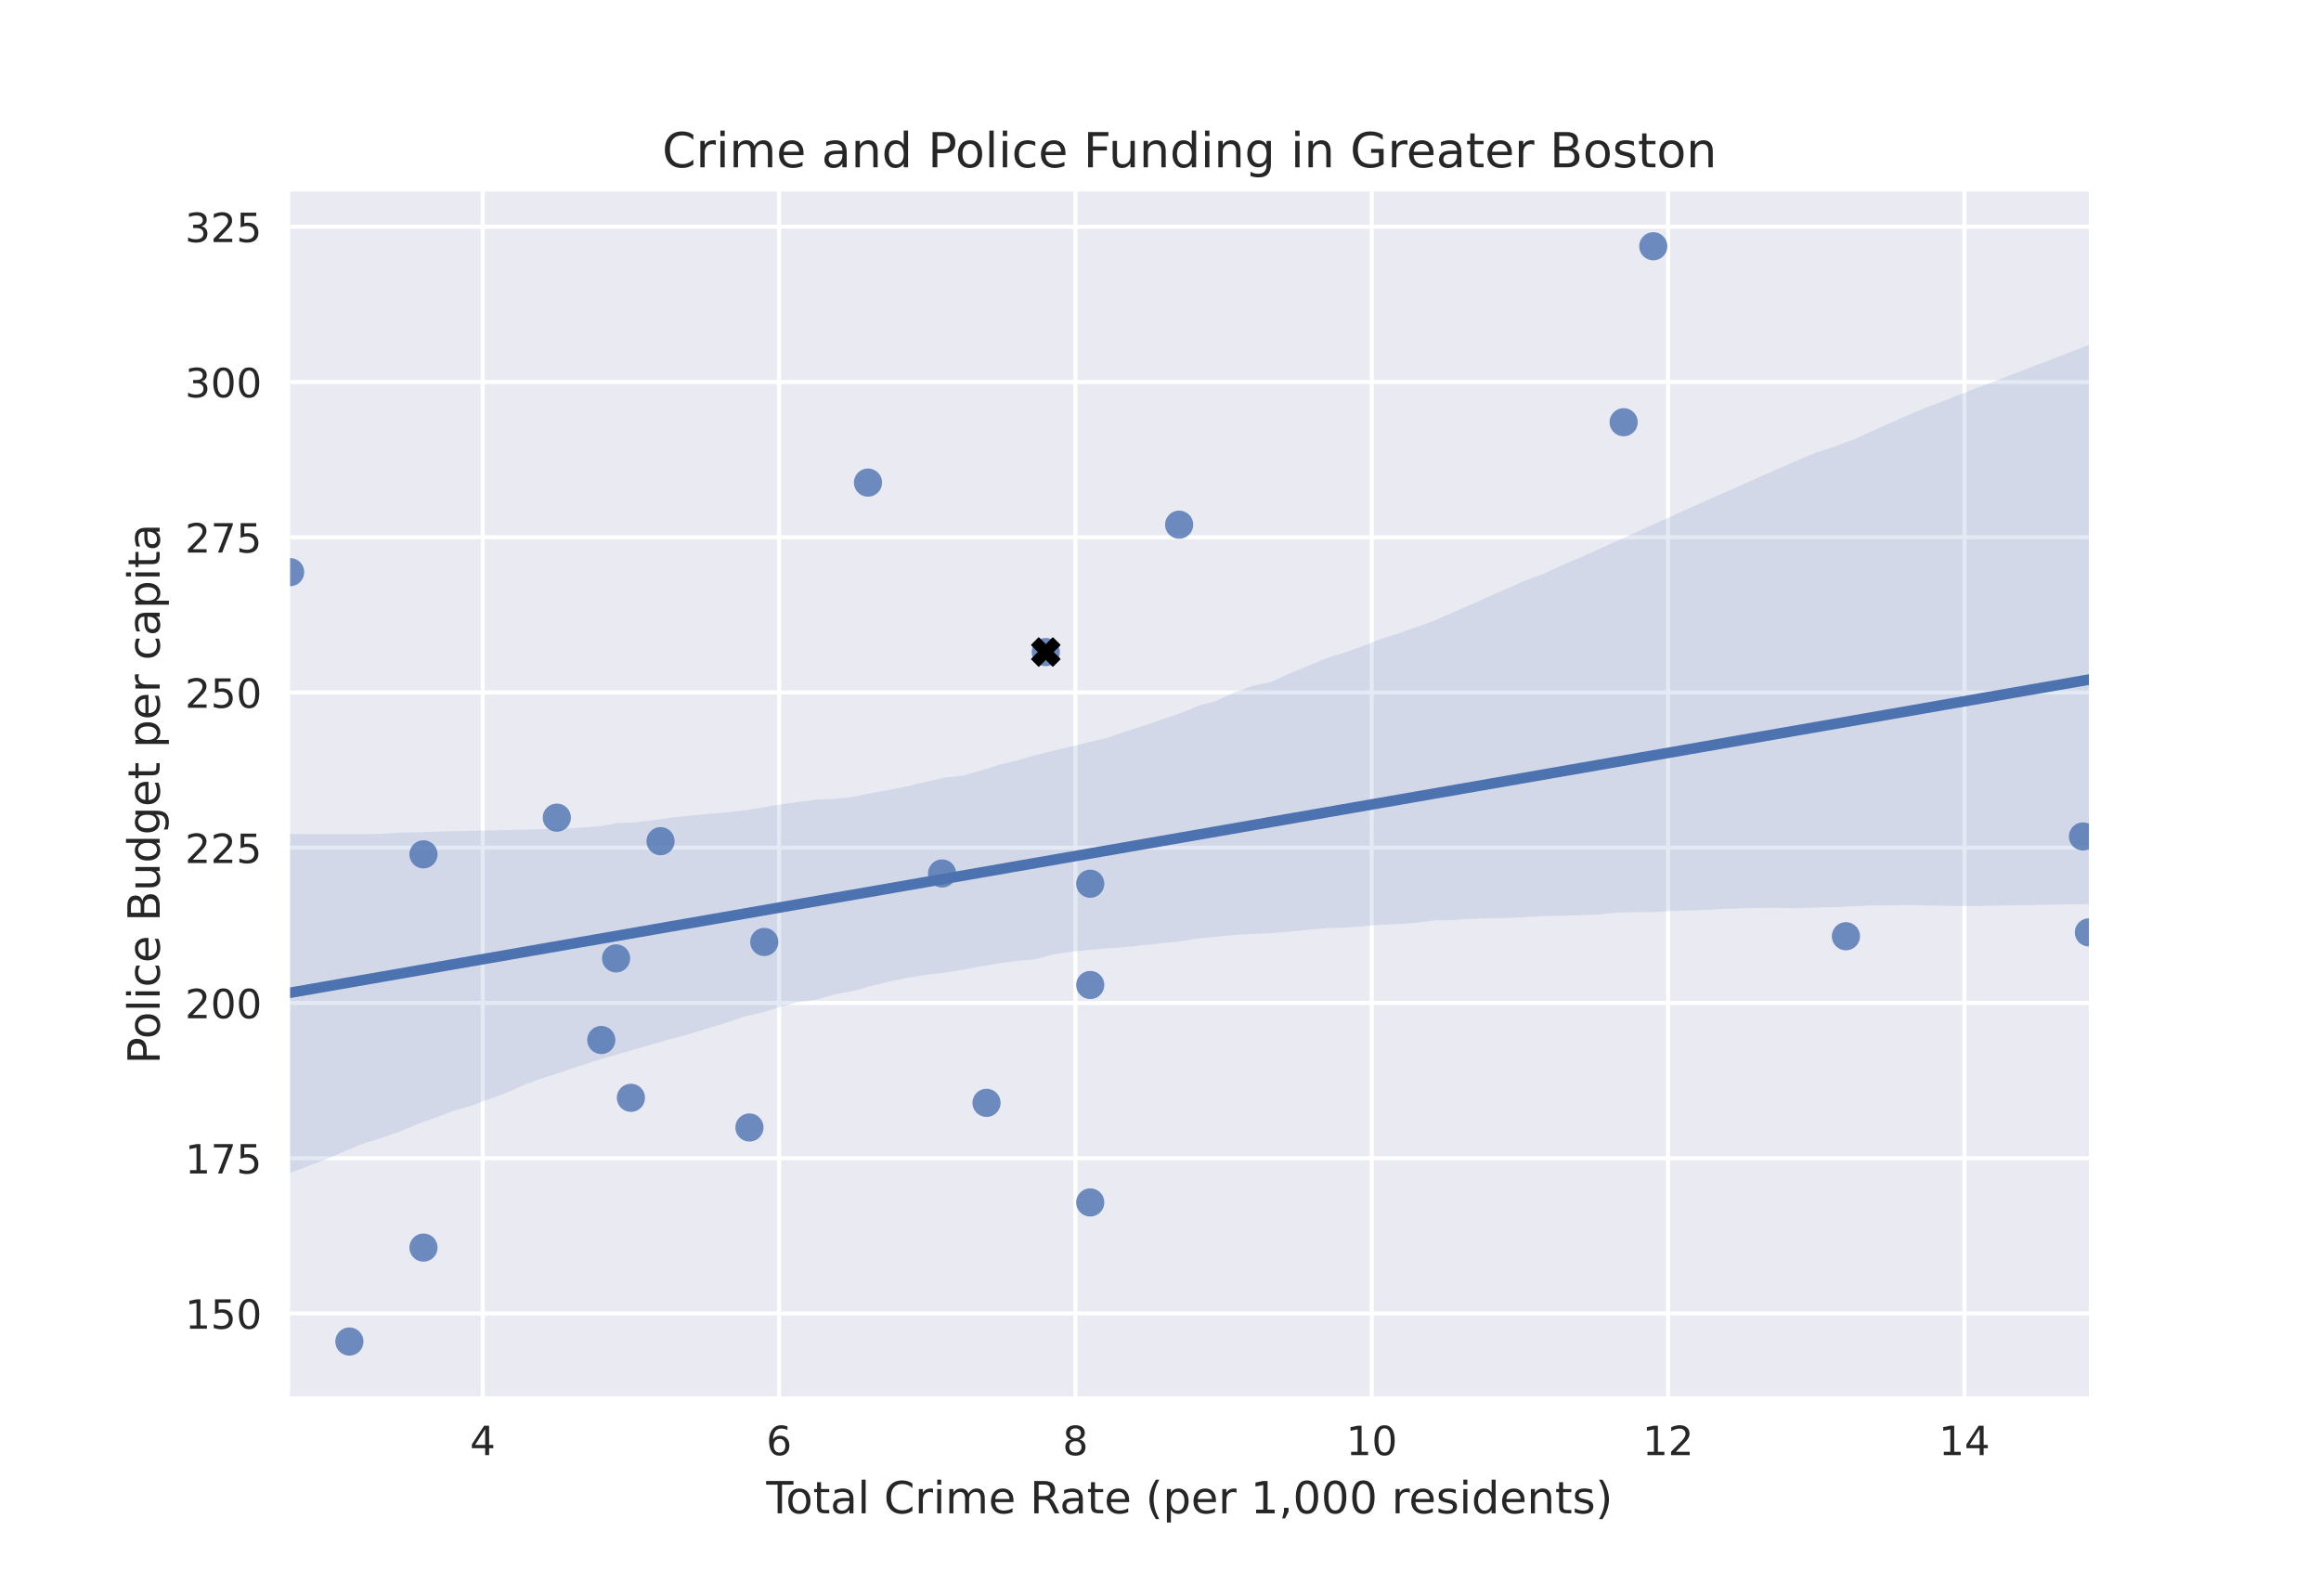 <?xml version="1.0" encoding="utf-8" standalone="no"?>
<!DOCTYPE svg PUBLIC "-//W3C//DTD SVG 1.1//EN"
  "http://www.w3.org/Graphics/SVG/1.1/DTD/svg11.dtd">
<!-- Created with matplotlib (https://matplotlib.org/) -->
<svg height="396pt" version="1.1" viewBox="0 0 576 396" width="576pt" xmlns="http://www.w3.org/2000/svg" xmlns:xlink="http://www.w3.org/1999/xlink">
 <defs>
  <style type="text/css">*{stroke-linecap:butt;stroke-linejoin:round;}</style>
 </defs>
 <g id="figure_1">
  <g id="patch_1">
   <path d="M 0 396 
L 576 396 
L 576 0 
L 0 0 
z
" style="fill:#ffffff;"/>
  </g>
  <g id="axes_1">
   <g id="patch_2">
    <path d="M 72 346.5 
L 518.4 346.5 
L 518.4 47.52 
L 72 47.52 
z
" style="fill:#eaeaf2;"/>
   </g>
   <g id="matplotlib.axis_1">
    <g id="xtick_1">
     <g id="line2d_1">
      <path clip-path="url(#pe6c3272755)" d="M 119.802 346.5 
L 119.802 47.52 
" style="fill:none;stroke:#ffffff;stroke-linecap:round;"/>
     </g>
     <g id="line2d_2"/>
     <g id="text_1">
      <!-- 4 -->
      <g style="fill:#262626;" transform="translate(116.621 361.098)scale(0.1 -0.1)">
       <defs>
        <path d="M 37.797 64.312 
L 12.891 25.391 
L 37.797 25.391 
z
M 35.203 72.906 
L 47.609 72.906 
L 47.609 25.391 
L 58.016 25.391 
L 58.016 17.188 
L 47.609 17.188 
L 47.609 0 
L 37.797 0 
L 37.797 17.188 
L 4.891 17.188 
L 4.891 26.703 
z
" id="DejaVuSans-52"/>
       </defs>
       <use xlink:href="#DejaVuSans-52"/>
      </g>
     </g>
    </g>
    <g id="xtick_2">
     <g id="line2d_3">
      <path clip-path="url(#pe6c3272755)" d="M 193.344 346.5 
L 193.344 47.52 
" style="fill:none;stroke:#ffffff;stroke-linecap:round;"/>
     </g>
     <g id="line2d_4"/>
     <g id="text_2">
      <!-- 6 -->
      <g style="fill:#262626;" transform="translate(190.163 361.098)scale(0.1 -0.1)">
       <defs>
        <path d="M 33.016 40.375 
Q 26.375 40.375 22.484 35.828 
Q 18.609 31.297 18.609 23.391 
Q 18.609 15.531 22.484 10.953 
Q 26.375 6.391 33.016 6.391 
Q 39.656 6.391 43.531 10.953 
Q 47.406 15.531 47.406 23.391 
Q 47.406 31.297 43.531 35.828 
Q 39.656 40.375 33.016 40.375 
z
M 52.594 71.297 
L 52.594 62.312 
Q 48.875 64.062 45.094 64.984 
Q 41.312 65.922 37.594 65.922 
Q 27.828 65.922 22.672 59.328 
Q 17.531 52.734 16.797 39.406 
Q 19.672 43.656 24.016 45.922 
Q 28.375 48.188 33.594 48.188 
Q 44.578 48.188 50.953 41.516 
Q 57.328 34.859 57.328 23.391 
Q 57.328 12.156 50.688 5.359 
Q 44.047 -1.422 33.016 -1.422 
Q 20.359 -1.422 13.672 8.266 
Q 6.984 17.969 6.984 36.375 
Q 6.984 53.656 15.188 63.938 
Q 23.391 74.219 37.203 74.219 
Q 40.922 74.219 44.703 73.484 
Q 48.484 72.75 52.594 71.297 
z
" id="DejaVuSans-54"/>
       </defs>
       <use xlink:href="#DejaVuSans-54"/>
      </g>
     </g>
    </g>
    <g id="xtick_3">
     <g id="line2d_5">
      <path clip-path="url(#pe6c3272755)" d="M 266.886 346.5 
L 266.886 47.52 
" style="fill:none;stroke:#ffffff;stroke-linecap:round;"/>
     </g>
     <g id="line2d_6"/>
     <g id="text_3">
      <!-- 8 -->
      <g style="fill:#262626;" transform="translate(263.705 361.098)scale(0.1 -0.1)">
       <defs>
        <path d="M 31.781 34.625 
Q 24.75 34.625 20.719 30.859 
Q 16.703 27.094 16.703 20.516 
Q 16.703 13.922 20.719 10.156 
Q 24.75 6.391 31.781 6.391 
Q 38.812 6.391 42.859 10.172 
Q 46.922 13.969 46.922 20.516 
Q 46.922 27.094 42.891 30.859 
Q 38.875 34.625 31.781 34.625 
z
M 21.922 38.812 
Q 15.578 40.375 12.031 44.719 
Q 8.5 49.078 8.5 55.328 
Q 8.5 64.062 14.719 69.141 
Q 20.953 74.219 31.781 74.219 
Q 42.672 74.219 48.875 69.141 
Q 55.078 64.062 55.078 55.328 
Q 55.078 49.078 51.531 44.719 
Q 48 40.375 41.703 38.812 
Q 48.828 37.156 52.797 32.312 
Q 56.781 27.484 56.781 20.516 
Q 56.781 9.906 50.312 4.234 
Q 43.844 -1.422 31.781 -1.422 
Q 19.734 -1.422 13.25 4.234 
Q 6.781 9.906 6.781 20.516 
Q 6.781 27.484 10.781 32.312 
Q 14.797 37.156 21.922 38.812 
z
M 18.312 54.391 
Q 18.312 48.734 21.844 45.562 
Q 25.391 42.391 31.781 42.391 
Q 38.141 42.391 41.719 45.562 
Q 45.312 48.734 45.312 54.391 
Q 45.312 60.062 41.719 63.234 
Q 38.141 66.406 31.781 66.406 
Q 25.391 66.406 21.844 63.234 
Q 18.312 60.062 18.312 54.391 
z
" id="DejaVuSans-56"/>
       </defs>
       <use xlink:href="#DejaVuSans-56"/>
      </g>
     </g>
    </g>
    <g id="xtick_4">
     <g id="line2d_7">
      <path clip-path="url(#pe6c3272755)" d="M 340.428 346.5 
L 340.428 47.52 
" style="fill:none;stroke:#ffffff;stroke-linecap:round;"/>
     </g>
     <g id="line2d_8"/>
     <g id="text_4">
      <!-- 10 -->
      <g style="fill:#262626;" transform="translate(334.066 361.098)scale(0.1 -0.1)">
       <defs>
        <path d="M 12.406 8.297 
L 28.516 8.297 
L 28.516 63.922 
L 10.984 60.406 
L 10.984 69.391 
L 28.422 72.906 
L 38.281 72.906 
L 38.281 8.297 
L 54.391 8.297 
L 54.391 0 
L 12.406 0 
z
" id="DejaVuSans-49"/>
        <path d="M 31.781 66.406 
Q 24.172 66.406 20.328 58.906 
Q 16.5 51.422 16.5 36.375 
Q 16.5 21.391 20.328 13.891 
Q 24.172 6.391 31.781 6.391 
Q 39.453 6.391 43.281 13.891 
Q 47.125 21.391 47.125 36.375 
Q 47.125 51.422 43.281 58.906 
Q 39.453 66.406 31.781 66.406 
z
M 31.781 74.219 
Q 44.047 74.219 50.516 64.516 
Q 56.984 54.828 56.984 36.375 
Q 56.984 17.969 50.516 8.266 
Q 44.047 -1.422 31.781 -1.422 
Q 19.531 -1.422 13.062 8.266 
Q 6.594 17.969 6.594 36.375 
Q 6.594 54.828 13.062 64.516 
Q 19.531 74.219 31.781 74.219 
z
" id="DejaVuSans-48"/>
       </defs>
       <use xlink:href="#DejaVuSans-49"/>
       <use x="63.623" xlink:href="#DejaVuSans-48"/>
      </g>
     </g>
    </g>
    <g id="xtick_5">
     <g id="line2d_9">
      <path clip-path="url(#pe6c3272755)" d="M 413.97 346.5 
L 413.97 47.52 
" style="fill:none;stroke:#ffffff;stroke-linecap:round;"/>
     </g>
     <g id="line2d_10"/>
     <g id="text_5">
      <!-- 12 -->
      <g style="fill:#262626;" transform="translate(407.608 361.098)scale(0.1 -0.1)">
       <defs>
        <path d="M 19.188 8.297 
L 53.609 8.297 
L 53.609 0 
L 7.328 0 
L 7.328 8.297 
Q 12.938 14.109 22.625 23.891 
Q 32.328 33.688 34.812 36.531 
Q 39.547 41.844 41.422 45.531 
Q 43.312 49.219 43.312 52.781 
Q 43.312 58.594 39.234 62.25 
Q 35.156 65.922 28.609 65.922 
Q 23.969 65.922 18.812 64.312 
Q 13.672 62.703 7.812 59.422 
L 7.812 69.391 
Q 13.766 71.781 18.938 73 
Q 24.125 74.219 28.422 74.219 
Q 39.75 74.219 46.484 68.547 
Q 53.219 62.891 53.219 53.422 
Q 53.219 48.922 51.531 44.891 
Q 49.859 40.875 45.406 35.406 
Q 44.188 33.984 37.641 27.219 
Q 31.109 20.453 19.188 8.297 
z
" id="DejaVuSans-50"/>
       </defs>
       <use xlink:href="#DejaVuSans-49"/>
       <use x="63.623" xlink:href="#DejaVuSans-50"/>
      </g>
     </g>
    </g>
    <g id="xtick_6">
     <g id="line2d_11">
      <path clip-path="url(#pe6c3272755)" d="M 487.512 346.5 
L 487.512 47.52 
" style="fill:none;stroke:#ffffff;stroke-linecap:round;"/>
     </g>
     <g id="line2d_12"/>
     <g id="text_6">
      <!-- 14 -->
      <g style="fill:#262626;" transform="translate(481.15 361.098)scale(0.1 -0.1)">
       <use xlink:href="#DejaVuSans-49"/>
       <use x="63.623" xlink:href="#DejaVuSans-52"/>
      </g>
     </g>
    </g>
    <g id="text_7">
     <!-- Total Crime Rate (per 1,000 residents) -->
     <g style="fill:#262626;" transform="translate(190.165 375.536)scale(0.11 -0.11)">
      <defs>
       <path d="M -0.297 72.906 
L 61.375 72.906 
L 61.375 64.594 
L 35.5 64.594 
L 35.5 0 
L 25.594 0 
L 25.594 64.594 
L -0.297 64.594 
z
" id="DejaVuSans-84"/>
       <path d="M 30.609 48.391 
Q 23.391 48.391 19.188 42.75 
Q 14.984 37.109 14.984 27.297 
Q 14.984 17.484 19.156 11.844 
Q 23.344 6.203 30.609 6.203 
Q 37.797 6.203 41.984 11.859 
Q 46.188 17.531 46.188 27.297 
Q 46.188 37.016 41.984 42.703 
Q 37.797 48.391 30.609 48.391 
z
M 30.609 56 
Q 42.328 56 49.016 48.375 
Q 55.719 40.766 55.719 27.297 
Q 55.719 13.875 49.016 6.219 
Q 42.328 -1.422 30.609 -1.422 
Q 18.844 -1.422 12.172 6.219 
Q 5.516 13.875 5.516 27.297 
Q 5.516 40.766 12.172 48.375 
Q 18.844 56 30.609 56 
z
" id="DejaVuSans-111"/>
       <path d="M 18.312 70.219 
L 18.312 54.688 
L 36.812 54.688 
L 36.812 47.703 
L 18.312 47.703 
L 18.312 18.016 
Q 18.312 11.328 20.141 9.422 
Q 21.969 7.516 27.594 7.516 
L 36.812 7.516 
L 36.812 0 
L 27.594 0 
Q 17.188 0 13.234 3.875 
Q 9.281 7.766 9.281 18.016 
L 9.281 47.703 
L 2.688 47.703 
L 2.688 54.688 
L 9.281 54.688 
L 9.281 70.219 
z
" id="DejaVuSans-116"/>
       <path d="M 34.281 27.484 
Q 23.391 27.484 19.188 25 
Q 14.984 22.516 14.984 16.5 
Q 14.984 11.719 18.141 8.906 
Q 21.297 6.109 26.703 6.109 
Q 34.188 6.109 38.703 11.406 
Q 43.219 16.703 43.219 25.484 
L 43.219 27.484 
z
M 52.203 31.203 
L 52.203 0 
L 43.219 0 
L 43.219 8.297 
Q 40.141 3.328 35.547 0.953 
Q 30.953 -1.422 24.312 -1.422 
Q 15.922 -1.422 10.953 3.297 
Q 6 8.016 6 15.922 
Q 6 25.141 12.172 29.828 
Q 18.359 34.516 30.609 34.516 
L 43.219 34.516 
L 43.219 35.406 
Q 43.219 41.609 39.141 45 
Q 35.062 48.391 27.688 48.391 
Q 23 48.391 18.547 47.266 
Q 14.109 46.141 10.016 43.891 
L 10.016 52.203 
Q 14.938 54.109 19.578 55.047 
Q 24.219 56 28.609 56 
Q 40.484 56 46.344 49.844 
Q 52.203 43.703 52.203 31.203 
z
" id="DejaVuSans-97"/>
       <path d="M 9.422 75.984 
L 18.406 75.984 
L 18.406 0 
L 9.422 0 
z
" id="DejaVuSans-108"/>
       <path id="DejaVuSans-32"/>
       <path d="M 64.406 67.281 
L 64.406 56.891 
Q 59.422 61.531 53.781 63.812 
Q 48.141 66.109 41.797 66.109 
Q 29.297 66.109 22.656 58.469 
Q 16.016 50.828 16.016 36.375 
Q 16.016 21.969 22.656 14.328 
Q 29.297 6.688 41.797 6.688 
Q 48.141 6.688 53.781 8.984 
Q 59.422 11.281 64.406 15.922 
L 64.406 5.609 
Q 59.234 2.094 53.438 0.328 
Q 47.656 -1.422 41.219 -1.422 
Q 24.656 -1.422 15.125 8.703 
Q 5.609 18.844 5.609 36.375 
Q 5.609 53.953 15.125 64.078 
Q 24.656 74.219 41.219 74.219 
Q 47.75 74.219 53.531 72.484 
Q 59.328 70.75 64.406 67.281 
z
" id="DejaVuSans-67"/>
       <path d="M 41.109 46.297 
Q 39.594 47.172 37.812 47.578 
Q 36.031 48 33.891 48 
Q 26.266 48 22.188 43.047 
Q 18.109 38.094 18.109 28.812 
L 18.109 0 
L 9.078 0 
L 9.078 54.688 
L 18.109 54.688 
L 18.109 46.188 
Q 20.953 51.172 25.484 53.578 
Q 30.031 56 36.531 56 
Q 37.453 56 38.578 55.875 
Q 39.703 55.766 41.062 55.516 
z
" id="DejaVuSans-114"/>
       <path d="M 9.422 54.688 
L 18.406 54.688 
L 18.406 0 
L 9.422 0 
z
M 9.422 75.984 
L 18.406 75.984 
L 18.406 64.594 
L 9.422 64.594 
z
" id="DejaVuSans-105"/>
       <path d="M 52 44.188 
Q 55.375 50.25 60.062 53.125 
Q 64.75 56 71.094 56 
Q 79.641 56 84.281 50.016 
Q 88.922 44.047 88.922 33.016 
L 88.922 0 
L 79.891 0 
L 79.891 32.719 
Q 79.891 40.578 77.094 44.375 
Q 74.312 48.188 68.609 48.188 
Q 61.625 48.188 57.562 43.547 
Q 53.516 38.922 53.516 30.906 
L 53.516 0 
L 44.484 0 
L 44.484 32.719 
Q 44.484 40.625 41.703 44.406 
Q 38.922 48.188 33.109 48.188 
Q 26.219 48.188 22.156 43.531 
Q 18.109 38.875 18.109 30.906 
L 18.109 0 
L 9.078 0 
L 9.078 54.688 
L 18.109 54.688 
L 18.109 46.188 
Q 21.188 51.219 25.484 53.609 
Q 29.781 56 35.688 56 
Q 41.656 56 45.828 52.969 
Q 50 49.953 52 44.188 
z
" id="DejaVuSans-109"/>
       <path d="M 56.203 29.594 
L 56.203 25.203 
L 14.891 25.203 
Q 15.484 15.922 20.484 11.062 
Q 25.484 6.203 34.422 6.203 
Q 39.594 6.203 44.453 7.469 
Q 49.312 8.734 54.109 11.281 
L 54.109 2.781 
Q 49.266 0.734 44.188 -0.344 
Q 39.109 -1.422 33.891 -1.422 
Q 20.797 -1.422 13.156 6.188 
Q 5.516 13.812 5.516 26.812 
Q 5.516 40.234 12.766 48.109 
Q 20.016 56 32.328 56 
Q 43.359 56 49.781 48.891 
Q 56.203 41.797 56.203 29.594 
z
M 47.219 32.234 
Q 47.125 39.594 43.094 43.984 
Q 39.062 48.391 32.422 48.391 
Q 24.906 48.391 20.391 44.141 
Q 15.875 39.891 15.188 32.172 
z
" id="DejaVuSans-101"/>
       <path d="M 44.391 34.188 
Q 47.562 33.109 50.562 29.594 
Q 53.562 26.078 56.594 19.922 
L 66.609 0 
L 56 0 
L 46.688 18.703 
Q 43.062 26.031 39.672 28.422 
Q 36.281 30.812 30.422 30.812 
L 19.672 30.812 
L 19.672 0 
L 9.812 0 
L 9.812 72.906 
L 32.078 72.906 
Q 44.578 72.906 50.734 67.672 
Q 56.891 62.453 56.891 51.906 
Q 56.891 45.016 53.688 40.469 
Q 50.484 35.938 44.391 34.188 
z
M 19.672 64.797 
L 19.672 38.922 
L 32.078 38.922 
Q 39.203 38.922 42.844 42.219 
Q 46.484 45.516 46.484 51.906 
Q 46.484 58.297 42.844 61.547 
Q 39.203 64.797 32.078 64.797 
z
" id="DejaVuSans-82"/>
       <path d="M 31 75.875 
Q 24.469 64.656 21.281 53.656 
Q 18.109 42.672 18.109 31.391 
Q 18.109 20.125 21.312 9.062 
Q 24.516 -2 31 -13.188 
L 23.188 -13.188 
Q 15.875 -1.703 12.234 9.375 
Q 8.594 20.453 8.594 31.391 
Q 8.594 42.281 12.203 53.312 
Q 15.828 64.359 23.188 75.875 
z
" id="DejaVuSans-40"/>
       <path d="M 18.109 8.203 
L 18.109 -20.797 
L 9.078 -20.797 
L 9.078 54.688 
L 18.109 54.688 
L 18.109 46.391 
Q 20.953 51.266 25.266 53.625 
Q 29.594 56 35.594 56 
Q 45.562 56 51.781 48.094 
Q 58.016 40.188 58.016 27.297 
Q 58.016 14.406 51.781 6.484 
Q 45.562 -1.422 35.594 -1.422 
Q 29.594 -1.422 25.266 0.953 
Q 20.953 3.328 18.109 8.203 
z
M 48.688 27.297 
Q 48.688 37.203 44.609 42.844 
Q 40.531 48.484 33.406 48.484 
Q 26.266 48.484 22.188 42.844 
Q 18.109 37.203 18.109 27.297 
Q 18.109 17.391 22.188 11.75 
Q 26.266 6.109 33.406 6.109 
Q 40.531 6.109 44.609 11.75 
Q 48.688 17.391 48.688 27.297 
z
" id="DejaVuSans-112"/>
       <path d="M 11.719 12.406 
L 22.016 12.406 
L 22.016 4 
L 14.016 -11.625 
L 7.719 -11.625 
L 11.719 4 
z
" id="DejaVuSans-44"/>
       <path d="M 44.281 53.078 
L 44.281 44.578 
Q 40.484 46.531 36.375 47.5 
Q 32.281 48.484 27.875 48.484 
Q 21.188 48.484 17.844 46.438 
Q 14.5 44.391 14.5 40.281 
Q 14.5 37.156 16.891 35.375 
Q 19.281 33.594 26.516 31.984 
L 29.594 31.297 
Q 39.156 29.25 43.188 25.516 
Q 47.219 21.781 47.219 15.094 
Q 47.219 7.469 41.188 3.016 
Q 35.156 -1.422 24.609 -1.422 
Q 20.219 -1.422 15.453 -0.562 
Q 10.688 0.297 5.422 2 
L 5.422 11.281 
Q 10.406 8.688 15.234 7.391 
Q 20.062 6.109 24.812 6.109 
Q 31.156 6.109 34.562 8.281 
Q 37.984 10.453 37.984 14.406 
Q 37.984 18.062 35.516 20.016 
Q 33.062 21.969 24.703 23.781 
L 21.578 24.516 
Q 13.234 26.266 9.516 29.906 
Q 5.812 33.547 5.812 39.891 
Q 5.812 47.609 11.281 51.797 
Q 16.75 56 26.812 56 
Q 31.781 56 36.172 55.266 
Q 40.578 54.547 44.281 53.078 
z
" id="DejaVuSans-115"/>
       <path d="M 45.406 46.391 
L 45.406 75.984 
L 54.391 75.984 
L 54.391 0 
L 45.406 0 
L 45.406 8.203 
Q 42.578 3.328 38.25 0.953 
Q 33.938 -1.422 27.875 -1.422 
Q 17.969 -1.422 11.734 6.484 
Q 5.516 14.406 5.516 27.297 
Q 5.516 40.188 11.734 48.094 
Q 17.969 56 27.875 56 
Q 33.938 56 38.25 53.625 
Q 42.578 51.266 45.406 46.391 
z
M 14.797 27.297 
Q 14.797 17.391 18.875 11.75 
Q 22.953 6.109 30.078 6.109 
Q 37.203 6.109 41.297 11.75 
Q 45.406 17.391 45.406 27.297 
Q 45.406 37.203 41.297 42.844 
Q 37.203 48.484 30.078 48.484 
Q 22.953 48.484 18.875 42.844 
Q 14.797 37.203 14.797 27.297 
z
" id="DejaVuSans-100"/>
       <path d="M 54.891 33.016 
L 54.891 0 
L 45.906 0 
L 45.906 32.719 
Q 45.906 40.484 42.875 44.328 
Q 39.844 48.188 33.797 48.188 
Q 26.516 48.188 22.312 43.547 
Q 18.109 38.922 18.109 30.906 
L 18.109 0 
L 9.078 0 
L 9.078 54.688 
L 18.109 54.688 
L 18.109 46.188 
Q 21.344 51.125 25.703 53.562 
Q 30.078 56 35.797 56 
Q 45.219 56 50.047 50.172 
Q 54.891 44.344 54.891 33.016 
z
" id="DejaVuSans-110"/>
       <path d="M 8.016 75.875 
L 15.828 75.875 
Q 23.141 64.359 26.781 53.312 
Q 30.422 42.281 30.422 31.391 
Q 30.422 20.453 26.781 9.375 
Q 23.141 -1.703 15.828 -13.188 
L 8.016 -13.188 
Q 14.5 -2 17.703 9.062 
Q 20.906 20.125 20.906 31.391 
Q 20.906 42.672 17.703 53.656 
Q 14.5 64.656 8.016 75.875 
z
" id="DejaVuSans-41"/>
      </defs>
      <use xlink:href="#DejaVuSans-84"/>
      <use x="44.084" xlink:href="#DejaVuSans-111"/>
      <use x="105.266" xlink:href="#DejaVuSans-116"/>
      <use x="144.475" xlink:href="#DejaVuSans-97"/>
      <use x="205.754" xlink:href="#DejaVuSans-108"/>
      <use x="233.537" xlink:href="#DejaVuSans-32"/>
      <use x="265.324" xlink:href="#DejaVuSans-67"/>
      <use x="335.148" xlink:href="#DejaVuSans-114"/>
      <use x="376.262" xlink:href="#DejaVuSans-105"/>
      <use x="404.045" xlink:href="#DejaVuSans-109"/>
      <use x="501.457" xlink:href="#DejaVuSans-101"/>
      <use x="562.98" xlink:href="#DejaVuSans-32"/>
      <use x="594.768" xlink:href="#DejaVuSans-82"/>
      <use x="662" xlink:href="#DejaVuSans-97"/>
      <use x="723.279" xlink:href="#DejaVuSans-116"/>
      <use x="762.488" xlink:href="#DejaVuSans-101"/>
      <use x="824.012" xlink:href="#DejaVuSans-32"/>
      <use x="855.799" xlink:href="#DejaVuSans-40"/>
      <use x="894.812" xlink:href="#DejaVuSans-112"/>
      <use x="958.289" xlink:href="#DejaVuSans-101"/>
      <use x="1019.812" xlink:href="#DejaVuSans-114"/>
      <use x="1060.926" xlink:href="#DejaVuSans-32"/>
      <use x="1092.713" xlink:href="#DejaVuSans-49"/>
      <use x="1156.336" xlink:href="#DejaVuSans-44"/>
      <use x="1188.123" xlink:href="#DejaVuSans-48"/>
      <use x="1251.746" xlink:href="#DejaVuSans-48"/>
      <use x="1315.369" xlink:href="#DejaVuSans-48"/>
      <use x="1378.992" xlink:href="#DejaVuSans-32"/>
      <use x="1410.779" xlink:href="#DejaVuSans-114"/>
      <use x="1449.643" xlink:href="#DejaVuSans-101"/>
      <use x="1511.166" xlink:href="#DejaVuSans-115"/>
      <use x="1563.266" xlink:href="#DejaVuSans-105"/>
      <use x="1591.049" xlink:href="#DejaVuSans-100"/>
      <use x="1654.525" xlink:href="#DejaVuSans-101"/>
      <use x="1716.049" xlink:href="#DejaVuSans-110"/>
      <use x="1779.428" xlink:href="#DejaVuSans-116"/>
      <use x="1818.637" xlink:href="#DejaVuSans-115"/>
      <use x="1870.736" xlink:href="#DejaVuSans-41"/>
     </g>
    </g>
   </g>
   <g id="matplotlib.axis_2">
    <g id="ytick_1">
     <g id="line2d_13">
      <path clip-path="url(#pe6c3272755)" d="M 72 325.93 
L 518.4 325.93 
" style="fill:none;stroke:#ffffff;stroke-linecap:round;"/>
     </g>
     <g id="line2d_14"/>
     <g id="text_8">
      <!-- 150 -->
      <g style="fill:#262626;" transform="translate(45.913 329.729)scale(0.1 -0.1)">
       <defs>
        <path d="M 10.797 72.906 
L 49.516 72.906 
L 49.516 64.594 
L 19.828 64.594 
L 19.828 46.734 
Q 21.969 47.469 24.109 47.828 
Q 26.266 48.188 28.422 48.188 
Q 40.625 48.188 47.75 41.5 
Q 54.891 34.812 54.891 23.391 
Q 54.891 11.625 47.562 5.094 
Q 40.234 -1.422 26.906 -1.422 
Q 22.312 -1.422 17.547 -0.641 
Q 12.797 0.141 7.719 1.703 
L 7.719 11.625 
Q 12.109 9.234 16.797 8.062 
Q 21.484 6.891 26.703 6.891 
Q 35.156 6.891 40.078 11.328 
Q 45.016 15.766 45.016 23.391 
Q 45.016 31 40.078 35.438 
Q 35.156 39.891 26.703 39.891 
Q 22.75 39.891 18.812 39.016 
Q 14.891 38.141 10.797 36.281 
z
" id="DejaVuSans-53"/>
       </defs>
       <use xlink:href="#DejaVuSans-49"/>
       <use x="63.623" xlink:href="#DejaVuSans-53"/>
       <use x="127.246" xlink:href="#DejaVuSans-48"/>
      </g>
     </g>
    </g>
    <g id="ytick_2">
     <g id="line2d_15">
      <path clip-path="url(#pe6c3272755)" d="M 72 287.407 
L 518.4 287.407 
" style="fill:none;stroke:#ffffff;stroke-linecap:round;"/>
     </g>
     <g id="line2d_16"/>
     <g id="text_9">
      <!-- 175 -->
      <g style="fill:#262626;" transform="translate(45.913 291.206)scale(0.1 -0.1)">
       <defs>
        <path d="M 8.203 72.906 
L 55.078 72.906 
L 55.078 68.703 
L 28.609 0 
L 18.312 0 
L 43.219 64.594 
L 8.203 64.594 
z
" id="DejaVuSans-55"/>
       </defs>
       <use xlink:href="#DejaVuSans-49"/>
       <use x="63.623" xlink:href="#DejaVuSans-55"/>
       <use x="127.246" xlink:href="#DejaVuSans-53"/>
      </g>
     </g>
    </g>
    <g id="ytick_3">
     <g id="line2d_17">
      <path clip-path="url(#pe6c3272755)" d="M 72 248.885 
L 518.4 248.885 
" style="fill:none;stroke:#ffffff;stroke-linecap:round;"/>
     </g>
     <g id="line2d_18"/>
     <g id="text_10">
      <!-- 200 -->
      <g style="fill:#262626;" transform="translate(45.913 252.684)scale(0.1 -0.1)">
       <use xlink:href="#DejaVuSans-50"/>
       <use x="63.623" xlink:href="#DejaVuSans-48"/>
       <use x="127.246" xlink:href="#DejaVuSans-48"/>
      </g>
     </g>
    </g>
    <g id="ytick_4">
     <g id="line2d_19">
      <path clip-path="url(#pe6c3272755)" d="M 72 210.362 
L 518.4 210.362 
" style="fill:none;stroke:#ffffff;stroke-linecap:round;"/>
     </g>
     <g id="line2d_20"/>
     <g id="text_11">
      <!-- 225 -->
      <g style="fill:#262626;" transform="translate(45.913 214.161)scale(0.1 -0.1)">
       <use xlink:href="#DejaVuSans-50"/>
       <use x="63.623" xlink:href="#DejaVuSans-50"/>
       <use x="127.246" xlink:href="#DejaVuSans-53"/>
      </g>
     </g>
    </g>
    <g id="ytick_5">
     <g id="line2d_21">
      <path clip-path="url(#pe6c3272755)" d="M 72 171.839 
L 518.4 171.839 
" style="fill:none;stroke:#ffffff;stroke-linecap:round;"/>
     </g>
     <g id="line2d_22"/>
     <g id="text_12">
      <!-- 250 -->
      <g style="fill:#262626;" transform="translate(45.913 175.639)scale(0.1 -0.1)">
       <use xlink:href="#DejaVuSans-50"/>
       <use x="63.623" xlink:href="#DejaVuSans-53"/>
       <use x="127.246" xlink:href="#DejaVuSans-48"/>
      </g>
     </g>
    </g>
    <g id="ytick_6">
     <g id="line2d_23">
      <path clip-path="url(#pe6c3272755)" d="M 72 133.317 
L 518.4 133.317 
" style="fill:none;stroke:#ffffff;stroke-linecap:round;"/>
     </g>
     <g id="line2d_24"/>
     <g id="text_13">
      <!-- 275 -->
      <g style="fill:#262626;" transform="translate(45.913 137.116)scale(0.1 -0.1)">
       <use xlink:href="#DejaVuSans-50"/>
       <use x="63.623" xlink:href="#DejaVuSans-55"/>
       <use x="127.246" xlink:href="#DejaVuSans-53"/>
      </g>
     </g>
    </g>
    <g id="ytick_7">
     <g id="line2d_25">
      <path clip-path="url(#pe6c3272755)" d="M 72 94.794 
L 518.4 94.794 
" style="fill:none;stroke:#ffffff;stroke-linecap:round;"/>
     </g>
     <g id="line2d_26"/>
     <g id="text_14">
      <!-- 300 -->
      <g style="fill:#262626;" transform="translate(45.913 98.593)scale(0.1 -0.1)">
       <defs>
        <path d="M 40.578 39.312 
Q 47.656 37.797 51.625 33 
Q 55.609 28.219 55.609 21.188 
Q 55.609 10.406 48.188 4.484 
Q 40.766 -1.422 27.094 -1.422 
Q 22.516 -1.422 17.656 -0.516 
Q 12.797 0.391 7.625 2.203 
L 7.625 11.719 
Q 11.719 9.328 16.594 8.109 
Q 21.484 6.891 26.812 6.891 
Q 36.078 6.891 40.938 10.547 
Q 45.797 14.203 45.797 21.188 
Q 45.797 27.641 41.281 31.266 
Q 36.766 34.906 28.719 34.906 
L 20.219 34.906 
L 20.219 43.016 
L 29.109 43.016 
Q 36.375 43.016 40.234 45.922 
Q 44.094 48.828 44.094 54.297 
Q 44.094 59.906 40.109 62.906 
Q 36.141 65.922 28.719 65.922 
Q 24.656 65.922 20.016 65.031 
Q 15.375 64.156 9.812 62.312 
L 9.812 71.094 
Q 15.438 72.656 20.344 73.438 
Q 25.25 74.219 29.594 74.219 
Q 40.828 74.219 47.359 69.109 
Q 53.906 64.016 53.906 55.328 
Q 53.906 49.266 50.438 45.094 
Q 46.969 40.922 40.578 39.312 
z
" id="DejaVuSans-51"/>
       </defs>
       <use xlink:href="#DejaVuSans-51"/>
       <use x="63.623" xlink:href="#DejaVuSans-48"/>
       <use x="127.246" xlink:href="#DejaVuSans-48"/>
      </g>
     </g>
    </g>
    <g id="ytick_8">
     <g id="line2d_27">
      <path clip-path="url(#pe6c3272755)" d="M 72 56.272 
L 518.4 56.272 
" style="fill:none;stroke:#ffffff;stroke-linecap:round;"/>
     </g>
     <g id="line2d_28"/>
     <g id="text_15">
      <!-- 325 -->
      <g style="fill:#262626;" transform="translate(45.913 60.071)scale(0.1 -0.1)">
       <use xlink:href="#DejaVuSans-51"/>
       <use x="63.623" xlink:href="#DejaVuSans-50"/>
       <use x="127.246" xlink:href="#DejaVuSans-53"/>
      </g>
     </g>
    </g>
    <g id="text_16">
     <!-- Police Budget per capita -->
     <g style="fill:#262626;" transform="translate(39.625 264.061)rotate(-90)scale(0.11 -0.11)">
      <defs>
       <path d="M 19.672 64.797 
L 19.672 37.406 
L 32.078 37.406 
Q 38.969 37.406 42.719 40.969 
Q 46.484 44.531 46.484 51.125 
Q 46.484 57.672 42.719 61.234 
Q 38.969 64.797 32.078 64.797 
z
M 9.812 72.906 
L 32.078 72.906 
Q 44.344 72.906 50.609 67.359 
Q 56.891 61.812 56.891 51.125 
Q 56.891 40.328 50.609 34.812 
Q 44.344 29.297 32.078 29.297 
L 19.672 29.297 
L 19.672 0 
L 9.812 0 
z
" id="DejaVuSans-80"/>
       <path d="M 48.781 52.594 
L 48.781 44.188 
Q 44.969 46.297 41.141 47.344 
Q 37.312 48.391 33.406 48.391 
Q 24.656 48.391 19.812 42.844 
Q 14.984 37.312 14.984 27.297 
Q 14.984 17.281 19.812 11.734 
Q 24.656 6.203 33.406 6.203 
Q 37.312 6.203 41.141 7.25 
Q 44.969 8.297 48.781 10.406 
L 48.781 2.094 
Q 45.016 0.344 40.984 -0.531 
Q 36.969 -1.422 32.422 -1.422 
Q 20.062 -1.422 12.781 6.344 
Q 5.516 14.109 5.516 27.297 
Q 5.516 40.672 12.859 48.328 
Q 20.219 56 33.016 56 
Q 37.156 56 41.109 55.141 
Q 45.062 54.297 48.781 52.594 
z
" id="DejaVuSans-99"/>
       <path d="M 19.672 34.812 
L 19.672 8.109 
L 35.5 8.109 
Q 43.453 8.109 47.281 11.406 
Q 51.125 14.703 51.125 21.484 
Q 51.125 28.328 47.281 31.562 
Q 43.453 34.812 35.5 34.812 
z
M 19.672 64.797 
L 19.672 42.828 
L 34.281 42.828 
Q 41.5 42.828 45.031 45.531 
Q 48.578 48.25 48.578 53.812 
Q 48.578 59.328 45.031 62.062 
Q 41.5 64.797 34.281 64.797 
z
M 9.812 72.906 
L 35.016 72.906 
Q 46.297 72.906 52.391 68.219 
Q 58.5 63.531 58.5 54.891 
Q 58.5 48.188 55.375 44.234 
Q 52.25 40.281 46.188 39.312 
Q 53.469 37.75 57.5 32.781 
Q 61.531 27.828 61.531 20.406 
Q 61.531 10.641 54.891 5.312 
Q 48.25 0 35.984 0 
L 9.812 0 
z
" id="DejaVuSans-66"/>
       <path d="M 8.5 21.578 
L 8.5 54.688 
L 17.484 54.688 
L 17.484 21.922 
Q 17.484 14.156 20.5 10.266 
Q 23.531 6.391 29.594 6.391 
Q 36.859 6.391 41.078 11.031 
Q 45.312 15.672 45.312 23.688 
L 45.312 54.688 
L 54.297 54.688 
L 54.297 0 
L 45.312 0 
L 45.312 8.406 
Q 42.047 3.422 37.719 1 
Q 33.406 -1.422 27.688 -1.422 
Q 18.266 -1.422 13.375 4.438 
Q 8.5 10.297 8.5 21.578 
z
M 31.109 56 
z
" id="DejaVuSans-117"/>
       <path d="M 45.406 27.984 
Q 45.406 37.75 41.375 43.109 
Q 37.359 48.484 30.078 48.484 
Q 22.859 48.484 18.828 43.109 
Q 14.797 37.75 14.797 27.984 
Q 14.797 18.266 18.828 12.891 
Q 22.859 7.516 30.078 7.516 
Q 37.359 7.516 41.375 12.891 
Q 45.406 18.266 45.406 27.984 
z
M 54.391 6.781 
Q 54.391 -7.172 48.188 -13.984 
Q 42 -20.797 29.203 -20.797 
Q 24.469 -20.797 20.266 -20.094 
Q 16.062 -19.391 12.109 -17.922 
L 12.109 -9.188 
Q 16.062 -11.328 19.922 -12.344 
Q 23.781 -13.375 27.781 -13.375 
Q 36.625 -13.375 41.016 -8.766 
Q 45.406 -4.156 45.406 5.172 
L 45.406 9.625 
Q 42.625 4.781 38.281 2.391 
Q 33.938 0 27.875 0 
Q 17.828 0 11.672 7.656 
Q 5.516 15.328 5.516 27.984 
Q 5.516 40.672 11.672 48.328 
Q 17.828 56 27.875 56 
Q 33.938 56 38.281 53.609 
Q 42.625 51.219 45.406 46.391 
L 45.406 54.688 
L 54.391 54.688 
z
" id="DejaVuSans-103"/>
      </defs>
      <use xlink:href="#DejaVuSans-80"/>
      <use x="56.678" xlink:href="#DejaVuSans-111"/>
      <use x="117.859" xlink:href="#DejaVuSans-108"/>
      <use x="145.643" xlink:href="#DejaVuSans-105"/>
      <use x="173.426" xlink:href="#DejaVuSans-99"/>
      <use x="228.406" xlink:href="#DejaVuSans-101"/>
      <use x="289.93" xlink:href="#DejaVuSans-32"/>
      <use x="321.717" xlink:href="#DejaVuSans-66"/>
      <use x="390.32" xlink:href="#DejaVuSans-117"/>
      <use x="453.699" xlink:href="#DejaVuSans-100"/>
      <use x="517.176" xlink:href="#DejaVuSans-103"/>
      <use x="580.652" xlink:href="#DejaVuSans-101"/>
      <use x="642.176" xlink:href="#DejaVuSans-116"/>
      <use x="681.385" xlink:href="#DejaVuSans-32"/>
      <use x="713.172" xlink:href="#DejaVuSans-112"/>
      <use x="776.648" xlink:href="#DejaVuSans-101"/>
      <use x="838.172" xlink:href="#DejaVuSans-114"/>
      <use x="879.285" xlink:href="#DejaVuSans-32"/>
      <use x="911.072" xlink:href="#DejaVuSans-99"/>
      <use x="966.053" xlink:href="#DejaVuSans-97"/>
      <use x="1027.332" xlink:href="#DejaVuSans-112"/>
      <use x="1090.809" xlink:href="#DejaVuSans-105"/>
      <use x="1118.592" xlink:href="#DejaVuSans-116"/>
      <use x="1157.801" xlink:href="#DejaVuSans-97"/>
     </g>
    </g>
   </g>
   <g id="PathCollection_1">
    <defs>
     <path d="M 0 3.5 
C 0.928 3.5 1.819 3.131 2.475 2.475 
C 3.131 1.819 3.5 0.928 3.5 0 
C 3.5 -0.928 3.131 -1.819 2.475 -2.475 
C 1.819 -3.131 0.928 -3.5 0 -3.5 
C -0.928 -3.5 -1.819 -3.131 -2.475 -2.475 
C -3.131 -1.819 -3.5 -0.928 -3.5 0 
C -3.5 0.928 -3.131 1.819 -2.475 2.475 
C -1.819 3.131 -0.928 3.5 0 3.5 
z
" id="mcdb0bba638"/>
    </defs>
    <g clip-path="url(#pe6c3272755)">
     <use style="fill:#4c72b0;fill-opacity:0.8;" x="410.293" xlink:href="#mcdb0bba638" y="61.11"/>
     <use style="fill:#4c72b0;fill-opacity:0.8;" x="402.939" xlink:href="#mcdb0bba638" y="104.779"/>
     <use style="fill:#4c72b0;fill-opacity:0.8;" x="215.407" xlink:href="#mcdb0bba638" y="119.757"/>
     <use style="fill:#4c72b0;fill-opacity:0.8;" x="292.626" xlink:href="#mcdb0bba638" y="130.204"/>
     <use style="fill:#4c72b0;fill-opacity:0.8;" x="72" xlink:href="#mcdb0bba638" y="141.977"/>
     <use style="fill:#4c72b0;fill-opacity:0.8;" x="259.532" xlink:href="#mcdb0bba638" y="161.808"/>
     <use style="fill:#4c72b0;fill-opacity:0.8;" x="138.188" xlink:href="#mcdb0bba638" y="202.904"/>
     <use style="fill:#4c72b0;fill-opacity:0.8;" x="516.929" xlink:href="#mcdb0bba638" y="207.573"/>
     <use style="fill:#4c72b0;fill-opacity:0.8;" x="163.928" xlink:href="#mcdb0bba638" y="208.744"/>
     <use style="fill:#4c72b0;fill-opacity:0.8;" x="105.094" xlink:href="#mcdb0bba638" y="212.011"/>
     <use style="fill:#4c72b0;fill-opacity:0.8;" x="233.792" xlink:href="#mcdb0bba638" y="216.757"/>
     <use style="fill:#4c72b0;fill-opacity:0.8;" x="270.563" xlink:href="#mcdb0bba638" y="219.299"/>
     <use style="fill:#4c72b0;fill-opacity:0.8;" x="518.4" xlink:href="#mcdb0bba638" y="231.38"/>
     <use style="fill:#4c72b0;fill-opacity:0.8;" x="458.096" xlink:href="#mcdb0bba638" y="232.335"/>
     <use style="fill:#4c72b0;fill-opacity:0.8;" x="189.667" xlink:href="#mcdb0bba638" y="233.753"/>
     <use style="fill:#4c72b0;fill-opacity:0.8;" x="152.896" xlink:href="#mcdb0bba638" y="237.836"/>
     <use style="fill:#4c72b0;fill-opacity:0.8;" x="270.563" xlink:href="#mcdb0bba638" y="244.431"/>
     <use style="fill:#4c72b0;fill-opacity:0.8;" x="149.219" xlink:href="#mcdb0bba638" y="258.084"/>
     <use style="fill:#4c72b0;fill-opacity:0.8;" x="156.573" xlink:href="#mcdb0bba638" y="272.43"/>
     <use style="fill:#4c72b0;fill-opacity:0.8;" x="244.824" xlink:href="#mcdb0bba638" y="273.678"/>
     <use style="fill:#4c72b0;fill-opacity:0.8;" x="185.99" xlink:href="#mcdb0bba638" y="279.795"/>
     <use style="fill:#4c72b0;fill-opacity:0.8;" x="270.563" xlink:href="#mcdb0bba638" y="298.394"/>
     <use style="fill:#4c72b0;fill-opacity:0.8;" x="105.094" xlink:href="#mcdb0bba638" y="309.596"/>
     <use style="fill:#4c72b0;fill-opacity:0.8;" x="86.708" xlink:href="#mcdb0bba638" y="332.91"/>
    </g>
   </g>
   <g id="PolyCollection_1">
    <path clip-path="url(#pe6c3272755)" d="M 72 206.946 
L 72 291.061 
L 76.509 289.348 
L 81.018 287.669 
L 85.527 285.685 
L 90.036 283.817 
L 94.545 282.415 
L 99.055 280.842 
L 103.564 278.961 
L 108.073 277.349 
L 112.582 275.653 
L 117.091 274.327 
L 121.6 272.668 
L 126.109 270.993 
L 130.618 269.002 
L 135.127 267.363 
L 139.636 265.978 
L 144.145 264.422 
L 148.655 262.989 
L 153.164 261.685 
L 157.673 260.379 
L 162.182 259.072 
L 166.691 257.771 
L 171.2 256.539 
L 175.709 255.165 
L 180.218 253.802 
L 184.727 252.24 
L 189.236 251.257 
L 193.745 249.824 
L 198.255 248.658 
L 202.764 248.032 
L 207.273 246.737 
L 211.782 245.9 
L 216.291 244.659 
L 220.8 243.53 
L 225.309 242.6 
L 229.818 241.894 
L 234.327 241.398 
L 238.836 240.671 
L 243.345 239.829 
L 247.855 239.077 
L 252.364 238.439 
L 256.873 238.079 
L 261.382 236.834 
L 265.891 236.155 
L 270.4 235.726 
L 274.909 235.314 
L 279.418 235.012 
L 283.927 234.562 
L 288.436 234.075 
L 292.945 233.598 
L 297.455 232.864 
L 301.964 232.431 
L 306.473 231.997 
L 310.982 231.778 
L 315.491 231.563 
L 320 231.172 
L 324.509 230.742 
L 329.018 230.322 
L 333.527 230.212 
L 338.036 229.846 
L 342.545 229.474 
L 347.055 229.302 
L 351.564 228.983 
L 356.073 228.393 
L 360.582 228.311 
L 365.091 227.998 
L 369.6 227.853 
L 374.109 227.83 
L 378.618 227.562 
L 383.127 227.313 
L 387.636 227.247 
L 392.145 227.128 
L 396.655 226.924 
L 401.164 226.503 
L 405.673 226.368 
L 410.182 226.323 
L 414.691 226.078 
L 419.2 225.938 
L 423.709 225.792 
L 428.218 225.533 
L 432.727 225.412 
L 437.236 225.291 
L 441.745 225.289 
L 446.255 225.398 
L 450.764 225.192 
L 455.273 225.104 
L 459.782 224.897 
L 464.291 224.69 
L 468.8 224.679 
L 473.309 224.574 
L 477.818 224.693 
L 482.327 224.754 
L 486.836 224.85 
L 491.345 224.79 
L 495.855 224.737 
L 500.364 224.656 
L 504.873 224.574 
L 509.382 224.493 
L 513.891 224.411 
L 518.4 224.363 
L 518.4 85.601 
L 518.4 85.601 
L 513.891 87.335 
L 509.382 89.069 
L 504.873 90.804 
L 500.364 92.538 
L 495.855 94.272 
L 491.345 96.007 
L 486.836 97.742 
L 482.327 99.485 
L 477.818 101.227 
L 473.309 103.093 
L 468.8 105.113 
L 464.291 107.132 
L 459.782 109.152 
L 455.273 110.806 
L 450.764 112.274 
L 446.255 114.144 
L 441.745 116.137 
L 437.236 118.131 
L 432.727 120.124 
L 428.218 122.118 
L 423.709 124.111 
L 419.2 126.122 
L 414.691 128.163 
L 410.182 130.204 
L 405.673 132.245 
L 401.164 134.285 
L 396.655 136.326 
L 392.145 138.367 
L 387.636 140.241 
L 383.127 142.388 
L 378.618 144.021 
L 374.109 146.004 
L 369.6 148.002 
L 365.091 150 
L 360.582 151.975 
L 356.073 153.969 
L 351.564 155.583 
L 347.055 157.196 
L 342.545 158.603 
L 338.036 160.424 
L 333.527 161.977 
L 329.018 163.39 
L 324.509 165.287 
L 320 167.118 
L 315.491 169.178 
L 310.982 170.189 
L 306.473 171.766 
L 301.964 173.89 
L 297.455 175.118 
L 292.945 176.986 
L 288.436 178.518 
L 283.927 180.055 
L 279.418 181.472 
L 274.909 183.051 
L 270.4 184.151 
L 265.891 185.237 
L 261.382 186.326 
L 256.873 187.409 
L 252.364 188.738 
L 247.855 189.797 
L 243.345 191.256 
L 238.836 192.497 
L 234.327 192.965 
L 229.818 194.02 
L 225.309 195.09 
L 220.8 195.992 
L 216.291 196.806 
L 211.782 197.754 
L 207.273 198.213 
L 202.764 198.414 
L 198.255 199.01 
L 193.745 199.608 
L 189.236 200.387 
L 184.727 201.066 
L 180.218 201.621 
L 175.709 201.984 
L 171.2 202.405 
L 166.691 202.882 
L 162.182 203.541 
L 157.673 204.028 
L 153.164 204.259 
L 148.655 205.078 
L 144.145 205.358 
L 139.636 205.676 
L 135.127 205.765 
L 130.618 205.861 
L 126.109 205.972 
L 121.6 206.09 
L 117.091 206.166 
L 112.582 206.262 
L 108.073 206.367 
L 103.564 206.551 
L 99.055 206.605 
L 94.545 206.938 
L 90.036 207.002 
L 85.527 206.988 
L 81.018 206.977 
L 76.509 207.027 
L 72 206.946 
z
" style="fill:#4c72b0;fill-opacity:0.15;"/>
   </g>
   <g id="PathCollection_2">
    <defs>
     <path d="M -1.75 3.5 
L 0 1.75 
L 1.75 3.5 
L 3.5 1.75 
L 1.75 0 
L 3.5 -1.75 
L 1.75 -3.5 
L 0 -1.75 
L -1.75 -3.5 
L -3.5 -1.75 
L -1.75 0 
L -3.5 1.75 
z
" id="ma066d824fd" style="stroke:#000000;stroke-width:0.3;"/>
    </defs>
    <g clip-path="url(#pe6c3272755)">
     <use style="stroke:#000000;stroke-width:0.3;" x="259.532" xlink:href="#ma066d824fd" y="161.808"/>
    </g>
   </g>
   <g id="line2d_29">
    <path clip-path="url(#pe6c3272755)" d="M 72 246.357 
L 76.509 245.572 
L 81.018 244.787 
L 85.527 244.002 
L 90.036 243.217 
L 94.545 242.432 
L 99.055 241.647 
L 103.564 240.862 
L 108.073 240.077 
L 112.582 239.292 
L 117.091 238.507 
L 121.6 237.723 
L 126.109 236.938 
L 130.618 236.153 
L 135.127 235.368 
L 139.636 234.583 
L 144.145 233.798 
L 148.655 233.013 
L 153.164 232.228 
L 157.673 231.443 
L 162.182 230.658 
L 166.691 229.873 
L 171.2 229.088 
L 175.709 228.303 
L 180.218 227.518 
L 184.727 226.733 
L 189.236 225.948 
L 193.745 225.163 
L 198.255 224.378 
L 202.764 223.593 
L 207.273 222.809 
L 211.782 222.024 
L 216.291 221.239 
L 220.8 220.454 
L 225.309 219.669 
L 229.818 218.884 
L 234.327 218.099 
L 238.836 217.314 
L 243.345 216.529 
L 247.855 215.744 
L 252.364 214.959 
L 256.873 214.174 
L 261.382 213.389 
L 265.891 212.604 
L 270.4 211.819 
L 274.909 211.034 
L 279.418 210.249 
L 283.927 209.464 
L 288.436 208.68 
L 292.945 207.895 
L 297.455 207.11 
L 301.964 206.325 
L 306.473 205.54 
L 310.982 204.755 
L 315.491 203.97 
L 320 203.185 
L 324.509 202.4 
L 329.018 201.615 
L 333.527 200.83 
L 338.036 200.045 
L 342.545 199.26 
L 347.055 198.475 
L 351.564 197.69 
L 356.073 196.905 
L 360.582 196.12 
L 365.091 195.335 
L 369.6 194.55 
L 374.109 193.766 
L 378.618 192.981 
L 383.127 192.196 
L 387.636 191.411 
L 392.145 190.626 
L 396.655 189.841 
L 401.164 189.056 
L 405.673 188.271 
L 410.182 187.486 
L 414.691 186.701 
L 419.2 185.916 
L 423.709 185.131 
L 428.218 184.346 
L 432.727 183.561 
L 437.236 182.776 
L 441.745 181.991 
L 446.255 181.206 
L 450.764 180.421 
L 455.273 179.636 
L 459.782 178.852 
L 464.291 178.067 
L 468.8 177.282 
L 473.309 176.497 
L 477.818 175.712 
L 482.327 174.927 
L 486.836 174.142 
L 491.345 173.357 
L 495.855 172.572 
L 500.364 171.787 
L 504.873 171.002 
L 509.382 170.217 
L 513.891 169.432 
L 518.4 168.647 
" style="fill:none;stroke:#4c72b0;stroke-linecap:round;stroke-width:2.625;"/>
   </g>
   <g id="patch_3">
    <path d="M 72 346.5 
L 72 47.52 
" style="fill:none;"/>
   </g>
   <g id="patch_4">
    <path d="M 518.4 346.5 
L 518.4 47.52 
" style="fill:none;"/>
   </g>
   <g id="patch_5">
    <path d="M 72 346.5 
L 518.4 346.5 
" style="fill:none;"/>
   </g>
   <g id="patch_6">
    <path d="M 72 47.52 
L 518.4 47.52 
" style="fill:none;"/>
   </g>
   <g id="text_17">
    <!-- Crime and Police Funding in Greater Boston -->
    <g style="fill:#262626;" transform="translate(164.333 41.52)scale(0.12 -0.12)">
     <defs>
      <path d="M 9.812 72.906 
L 51.703 72.906 
L 51.703 64.594 
L 19.672 64.594 
L 19.672 43.109 
L 48.578 43.109 
L 48.578 34.812 
L 19.672 34.812 
L 19.672 0 
L 9.812 0 
z
" id="DejaVuSans-70"/>
      <path d="M 59.516 10.406 
L 59.516 29.984 
L 43.406 29.984 
L 43.406 38.094 
L 69.281 38.094 
L 69.281 6.781 
Q 63.578 2.734 56.688 0.656 
Q 49.812 -1.422 42 -1.422 
Q 24.906 -1.422 15.25 8.562 
Q 5.609 18.562 5.609 36.375 
Q 5.609 54.25 15.25 64.234 
Q 24.906 74.219 42 74.219 
Q 49.125 74.219 55.547 72.453 
Q 61.969 70.703 67.391 67.281 
L 67.391 56.781 
Q 61.922 61.422 55.766 63.766 
Q 49.609 66.109 42.828 66.109 
Q 29.438 66.109 22.719 58.641 
Q 16.016 51.172 16.016 36.375 
Q 16.016 21.625 22.719 14.156 
Q 29.438 6.688 42.828 6.688 
Q 48.047 6.688 52.141 7.594 
Q 56.25 8.5 59.516 10.406 
z
" id="DejaVuSans-71"/>
     </defs>
     <use xlink:href="#DejaVuSans-67"/>
     <use x="69.824" xlink:href="#DejaVuSans-114"/>
     <use x="110.938" xlink:href="#DejaVuSans-105"/>
     <use x="138.721" xlink:href="#DejaVuSans-109"/>
     <use x="236.133" xlink:href="#DejaVuSans-101"/>
     <use x="297.656" xlink:href="#DejaVuSans-32"/>
     <use x="329.443" xlink:href="#DejaVuSans-97"/>
     <use x="390.723" xlink:href="#DejaVuSans-110"/>
     <use x="454.102" xlink:href="#DejaVuSans-100"/>
     <use x="517.578" xlink:href="#DejaVuSans-32"/>
     <use x="549.365" xlink:href="#DejaVuSans-80"/>
     <use x="606.043" xlink:href="#DejaVuSans-111"/>
     <use x="667.225" xlink:href="#DejaVuSans-108"/>
     <use x="695.008" xlink:href="#DejaVuSans-105"/>
     <use x="722.791" xlink:href="#DejaVuSans-99"/>
     <use x="777.771" xlink:href="#DejaVuSans-101"/>
     <use x="839.295" xlink:href="#DejaVuSans-32"/>
     <use x="871.082" xlink:href="#DejaVuSans-70"/>
     <use x="923.102" xlink:href="#DejaVuSans-117"/>
     <use x="986.48" xlink:href="#DejaVuSans-110"/>
     <use x="1049.859" xlink:href="#DejaVuSans-100"/>
     <use x="1113.336" xlink:href="#DejaVuSans-105"/>
     <use x="1141.119" xlink:href="#DejaVuSans-110"/>
     <use x="1204.498" xlink:href="#DejaVuSans-103"/>
     <use x="1267.975" xlink:href="#DejaVuSans-32"/>
     <use x="1299.762" xlink:href="#DejaVuSans-105"/>
     <use x="1327.545" xlink:href="#DejaVuSans-110"/>
     <use x="1390.924" xlink:href="#DejaVuSans-32"/>
     <use x="1422.711" xlink:href="#DejaVuSans-71"/>
     <use x="1500.201" xlink:href="#DejaVuSans-114"/>
     <use x="1539.064" xlink:href="#DejaVuSans-101"/>
     <use x="1600.588" xlink:href="#DejaVuSans-97"/>
     <use x="1661.867" xlink:href="#DejaVuSans-116"/>
     <use x="1701.076" xlink:href="#DejaVuSans-101"/>
     <use x="1762.6" xlink:href="#DejaVuSans-114"/>
     <use x="1803.713" xlink:href="#DejaVuSans-32"/>
     <use x="1835.5" xlink:href="#DejaVuSans-66"/>
     <use x="1904.104" xlink:href="#DejaVuSans-111"/>
     <use x="1965.285" xlink:href="#DejaVuSans-115"/>
     <use x="2017.385" xlink:href="#DejaVuSans-116"/>
     <use x="2056.594" xlink:href="#DejaVuSans-111"/>
     <use x="2117.775" xlink:href="#DejaVuSans-110"/>
    </g>
   </g>
   <g id="legend_1">
    <g id="PathCollection_3">
     <g>
      <use style="stroke:#000000;stroke-width:0.3;" x="609.451" xlink:href="#ma066d824fd" y="61.493"/>
     </g>
    </g>
    <g id="text_18">
     <!-- Newton -->
     <g style="fill:#262626;" transform="translate(627.451 64.118)scale(0.1 -0.1)">
      <defs>
       <path d="M 9.812 72.906 
L 23.094 72.906 
L 55.422 11.922 
L 55.422 72.906 
L 64.984 72.906 
L 64.984 0 
L 51.703 0 
L 19.391 60.984 
L 19.391 0 
L 9.812 0 
z
" id="DejaVuSans-78"/>
       <path d="M 4.203 54.688 
L 13.188 54.688 
L 24.422 12.016 
L 35.594 54.688 
L 46.188 54.688 
L 57.422 12.016 
L 68.609 54.688 
L 77.594 54.688 
L 63.281 0 
L 52.688 0 
L 40.922 44.828 
L 29.109 0 
L 18.5 0 
z
" id="DejaVuSans-119"/>
      </defs>
      <use xlink:href="#DejaVuSans-78"/>
      <use x="74.805" xlink:href="#DejaVuSans-101"/>
      <use x="136.328" xlink:href="#DejaVuSans-119"/>
      <use x="218.115" xlink:href="#DejaVuSans-116"/>
      <use x="257.324" xlink:href="#DejaVuSans-111"/>
      <use x="318.506" xlink:href="#DejaVuSans-110"/>
     </g>
    </g>
   </g>
  </g>
 </g>
 <defs>
  <clipPath id="pe6c3272755">
   <rect height="298.98" width="446.4" x="72" y="47.52"/>
  </clipPath>
 </defs>
</svg>
